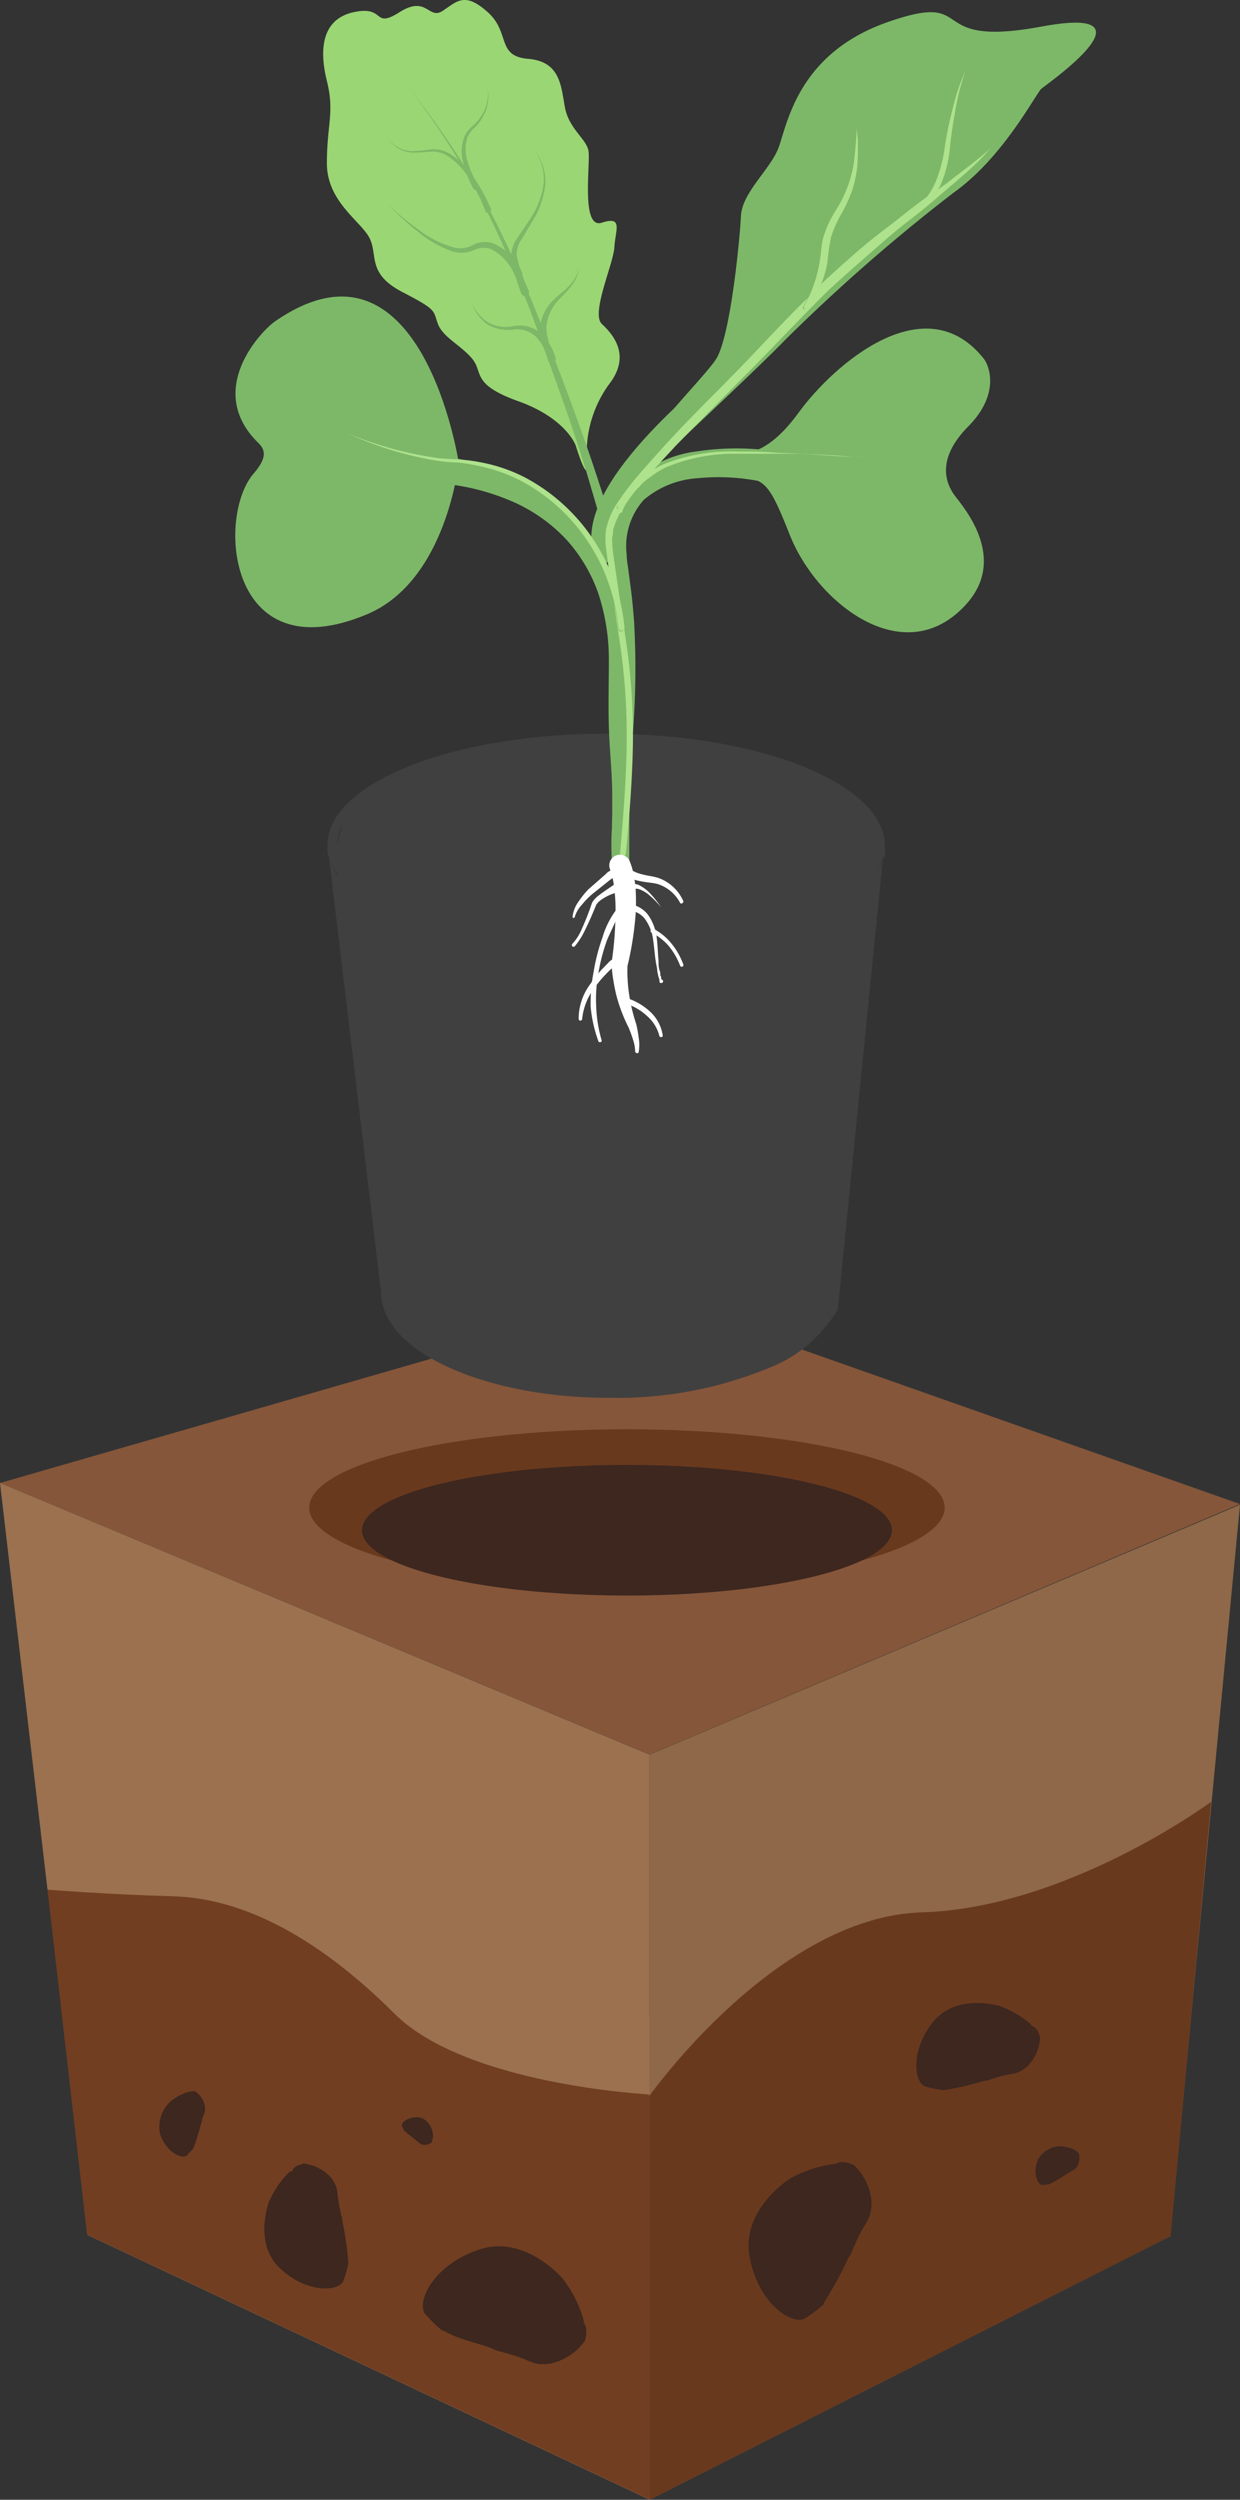 <?xml version="1.0" encoding="UTF-8"?>
<svg xmlns="http://www.w3.org/2000/svg" viewBox="0 0 91.91 185.2">
  <rect x="0" y="0" width="91.91" height="185.2" fill="#333333" stroke="none"/>
  <defs>
    <style>.cls-1{fill:#85563a;}.cls-2{fill:#8e6848;}.cls-3{fill:#713e21;}.cls-4{fill:#9b714f;}.cls-5{fill:#3d271f;}.cls-6{fill:#69391e;}.cls-7{fill:#414040;}.cls-8{fill:#7db868;}.cls-9{fill:none;stroke:#7db868;stroke-linecap:round;stroke-linejoin:round;stroke-width:1.74px;}.cls-10{fill:#9bd674;}.cls-11{fill:#aee28c;}.cls-12{fill:#fff;}</style>
  </defs>
  <g id="Слой_2" data-name="Слой 2">
    <g id="Слой_1-2" data-name="Слой 1">
      <polygon class="cls-1" points="6.45 165.57 48.15 185.2 86.73 165.67 46.62 148.68 6.45 165.57"></polygon>
      <polygon class="cls-1" points="0 109.87 48.15 129.99 91.91 111.43 48.15 96 0 109.87"></polygon>
      <path class="cls-2" d="M48.15,130v25.27S61.46,145.44,66.86,145s15.94,20.23,19.87,20.72l5.18-54.24Z"></path>
      <path class="cls-3" d="M3.52,140l2.93,25.54,41.7,19.62V155.26s-23-9.82-25.48-13.26-19.15-2-19.15-2"></path>
      <path class="cls-4" d="M0,109.87,3.52,140s4.5.36,9.33.49c6.06.17,11.78,4.09,16.37,8.68,5.32,5.32,18.93,6,18.93,6V130Z"></path>
      <path class="cls-5" d="M32.09,158.46a1.88,1.88,0,0,0-.09-.74h0s-.32-.85-1.07-.86-1.19.41-1.14.65l.16.34h0l.63.52.11.09.13.09c.29.21.25.28.55.35a.91.91,0,0,0,.61-.16l.06-.1h0v-.19Z"></path>
      <path class="cls-5" d="M13.89,155a3.88,3.88,0,0,0-1.24.68h0a2.54,2.54,0,0,0-.77,2.48c.49,1.32,1.58,1.8,1.95,1.55l.49-.53v0a13.11,13.11,0,0,0,.48-1.47l.08-.27.07-.28c.16-.65.32-.64.22-1.22a1.75,1.75,0,0,0-.71-1l-.23,0h0Z"></path>
      <path class="cls-5" d="M43.29,172a9,9,0,0,0-1.59-3.19h0s-2.77-3.26-6.14-2.16-4.67,3.78-4.08,4.74a11.79,11.79,0,0,0,1.28,1.27h.11c1,.64,2.83,1,3.65,1.35a1.86,1.86,0,0,0,.64.22l.7.21c1.61.45,1.58.86,3,.66a4.31,4.31,0,0,0,2.49-1.67,3.11,3.11,0,0,0,.1-.58h0v-.06a1.08,1.08,0,0,0-.24-.8"></path>
      <path class="cls-5" d="M21.49,160.88a6.9,6.9,0,0,0-1.55,2.24h0s-1.17,3.06.8,4.92,4.26,1.74,4.69,1a11.46,11.46,0,0,0,.39-1.33l0-.07a22.89,22.89,0,0,0-.43-3,1.47,1.47,0,0,0-.1-.51l-.11-.55c-.29-1.25,0-1.38-.68-2.29a3.28,3.28,0,0,0-2-1l-.42.14h0l0,0a.8.8,0,0,0-.45.45"></path>
      <path class="cls-6" d="M48.15,155.26S57.53,142,68.33,141.68s21.44-8.19,21.44-8.19l-3,32.18L48.15,185.2Z"></path>
      <path class="cls-5" d="M61.91,160.31a9.22,9.22,0,0,0-3.36,1.1v0s-3.59,2.25-3,5.71,3.06,5.12,4.08,4.67a11.63,11.63,0,0,0,1.43-1.07l0-.1a29.92,29.92,0,0,0,1.85-3.39,1.75,1.75,0,0,0,.3-.6c.08-.17.17-.35.3-.66.68-1.51,1.08-1.43,1.09-2.88a4.29,4.29,0,0,0-1.29-2.68,3.41,3.41,0,0,0-.55-.19h-.05a1,1,0,0,0-.82.12"></path>
      <path class="cls-5" d="M79.63,159.27a2.8,2.8,0,0,0-1-.26h0a1.93,1.93,0,0,0-1.7,1c-.41,1,0,1.82.29,1.87l.54-.05,0,0a8.64,8.64,0,0,0,1-.57l.18-.11.18-.12c.42-.28.51-.2.75-.57a1.28,1.28,0,0,0,.1-.9l-.11-.14h0Z"></path>
      <path class="cls-5" d="M76.43,150a7.27,7.27,0,0,0-2.37-1.39h0s-3.16-.95-4.88,1.17-1.42,4.42-.64,4.79a9.93,9.93,0,0,0,1.36.28l.08,0a23.49,23.49,0,0,0,2.92-.67,1.33,1.33,0,0,0,.51-.13l.54-.16c1.24-.38,1.39-.1,2.24-.84a3.32,3.32,0,0,0,.91-2.13l-.17-.42h0l0,0a.84.84,0,0,0-.48-.42"></path>
      <ellipse class="cls-6" cx="46.47" cy="111.7" rx="23.55" ry="5.81"></ellipse>
      <ellipse class="cls-5" cx="46.47" cy="113.37" rx="19.64" ry="4.84"></ellipse>
      <path class="cls-7" d="M65.43,63.69a4,4,0,0,1-.45.92v0a4.05,4.05,0,0,0,.49-1.33l0,.46a2.1,2.1,0,0,0,.11-1.09c0-4.58-9.24-8.29-20.63-8.29S24.28,58,24.28,62.6a2.63,2.63,0,0,0,0,.49h0a2.2,2.2,0,0,0,.06.37v-.14A4,4,0,0,0,25,64.75a.25.25,0,0,1,0,.08,4.14,4.14,0,0,1-.62-1.37l3.87,32.33a2.56,2.56,0,0,0,.15,1c.79,2.81,4.84,5.15,10.35,6.19h0s.21.05.6.11h0l.37.06a35.06,35.06,0,0,0,5.45.41,29.51,29.51,0,0,0,11.89-2.24h0A9.92,9.92,0,0,0,61.41,98a5.48,5.48,0,0,0,.69-1ZM47,54.66h0Zm-.66,0c-.85,0-1.67,0-2.45,0l1.06,0C45.38,54.61,45.84,54.62,46.3,54.64Zm-21,6.68A5.84,5.84,0,0,0,25,62.63v0A3.37,3.37,0,0,1,25.28,61.32Z"></path>
      <path class="cls-8" d="M56.4,35.67a15.65,15.65,0,0,0-4.69-.24,6.79,6.79,0,0,0-4,1.61,5.15,5.15,0,0,0-1.26,4.05c0,.39.08.77.13,1.18l.17,1.28c.11.85.19,1.7.25,2.55a61,61,0,0,1-.28,10.21c-.16,1.68-.35,3.35-.41,5,0,.83,0,1.65,0,2.47l0,.61a4.16,4.16,0,0,0,.06.53l0-.05-.09-.13c0-.06-.45-.27-.72-.06s-.15.21-.18.25h0l0-.1,0-.29,0-.61c0-1.67,0-3.35,0-5s-.2-3.34-.25-5.06,0-3.42,0-5.06A15.67,15.67,0,0,0,44.36,44,11.64,11.64,0,0,0,42,40a12,12,0,0,0-3.81-2.75,17,17,0,0,0-4.6-1.33,19.56,19.56,0,0,0-4.76-.15h0a1.18,1.18,0,0,1-1.28-1,1.17,1.17,0,0,1,1.05-1.27h.09a25,25,0,0,1,5.3.5,19.1,19.1,0,0,1,5,1.74,14,14,0,0,1,4.22,3.28,13,13,0,0,1,2.51,4.69,18.74,18.74,0,0,1,.72,5.19c0,1.73-.08,3.36,0,5s.18,3.36.2,5,0,3.39,0,5.09l0,.65,0,.34a1,1,0,0,1,0,.22l0,.08c0,.07,0,.08-.22.32s-.79,0-.75-.07c-.13-.15-.08-.11-.11-.17a.78.78,0,0,1-.05-.12,4.7,4.7,0,0,1-.1-.72l-.05-.65c-.06-.86-.06-1.73,0-2.58,0-1.71.22-3.4.36-5.08a51.24,51.24,0,0,0,.11-10c-.08-.83-.18-1.65-.32-2.47l-.21-1.22c-.06-.42-.15-.88-.18-1.33a7.92,7.92,0,0,1,.18-2.77,6,6,0,0,1,1.37-2.57,8.53,8.53,0,0,1,5-2.41,19.45,19.45,0,0,1,5.39-.06,1.16,1.16,0,0,1-.28,2.31l-.09,0Z"></path>
      <path class="cls-9" d="M44.85,40.81c-1.53-4.62,9-12.78,9-12.78"></path>
      <path class="cls-8" d="M48.53,34.42s7.75-7.24,9.59-9.16a132.36,132.36,0,0,1,12.58-11c3.68-2.61,6.1-7.36,6.49-7.69s8.9-6.25,0-4.6S72.64-.77,65.76,1.65s-7.45,7.94-8.13,9.48S55,14.33,54.92,16s-.77,8.91-1.84,10.6S44.37,35.63,48.53,34.42Z"></path>
      <path class="cls-8" d="M54.73,33.5s1.84.68,4.45-2.91,9.39-9.51,13.75-4c.35.44,1.26,2.56-1.16,5s-1.65,4.26-1,5.13,4,4.67.77,8.13c-4.55,4.9-11-.16-13-5.22s-1.94-3.92-6-4.55S54.73,33.5,54.73,33.5Z"></path>
      <path class="cls-8" d="M34,34.27s-2.75-18-13.63-10.45c-1,.7-5.23,5.08-1.22,9,.53.51.65,1.1-.33,2.24C16,38.27,16.89,49.86,27.23,45.5,33.13,43,34,34.27,34,34.27Z"></path>
      <path class="cls-10" d="M42.67,33s-.7-2-4.24-3.27S35.85,27.6,35,26.58,32.84,25,32.46,24s0-1-2.61-2.35S28,19,27.43,17.72s-3.2-2.71-3.2-5.62.58-3.77,0-6.1-.39-4.59,2-5.1,1.36,1.28,3.39,0,2.13.61,3.2-.1,1.63-1.42,3.33.1.62,3.26,3,3.46,2.43,2,2.72,3.58,1.55,2.32,1.74,3.19-.6,5.89,1,5.37,1,.54.93,1.8-1.76,4.92-.93,5.7,2.19,2.33.54,4.46a8.66,8.66,0,0,0-1.63,5.87C43.59,36,42.67,33,42.67,33Z"></path>
      <path class="cls-8" d="M30.33,6.54a58.65,58.65,0,0,1,6,9.08,92.42,92.42,0,0,1,4.39,10c1.33,3.39,2.6,6.81,3.72,10.28.57,1.73,1.1,3.48,1.54,5.25a30,30,0,0,1,1,5.45.46.46,0,1,1-.92.07h0v0a30.14,30.14,0,0,0-.83-5.29c-.41-1.76-.9-3.51-1.42-5.25-1-3.47-2.24-6.9-3.49-10.31a90.24,90.24,0,0,0-4.17-10.06A57.91,57.91,0,0,0,30.33,6.54Z"></path>
      <path class="cls-8" d="M42.67,19.65a.72.72,0,0,1,.11.78,2.66,2.66,0,0,1-.4.72c-.33.45-.76.82-1.1,1.21a3.46,3.46,0,0,0-.7,1.36,2.47,2.47,0,0,0,.06,1.43v0a.29.29,0,0,1-.55.21v0a3.31,3.31,0,0,1,1-3.2c.41-.39.84-.69,1.2-1.1a2.46,2.46,0,0,0,.44-.66A.66.66,0,0,0,42.67,19.65Z"></path>
      <path class="cls-8" d="M35,22.46a2.91,2.91,0,0,0,1.24,1.46,2.71,2.71,0,0,0,1.86.23,2.4,2.4,0,0,1,2,.56,3.94,3.94,0,0,1,1.08,1.81.29.29,0,1,1-.56.16v0A3.38,3.38,0,0,0,39.77,25a2,2,0,0,0-1.66-.59,3,3,0,0,1-2-.39A3,3,0,0,1,35,22.46Z"></path>
      <path class="cls-8" d="M28.73,15.1A19.36,19.36,0,0,0,31,17a7.85,7.85,0,0,0,2.59,1.32,2,2,0,0,0,1.33-.1A2,2,0,0,1,36.49,18a4.17,4.17,0,0,1,2.2,2.17.29.29,0,1,1-.51.28v0a3.77,3.77,0,0,0-1.8-2,1.67,1.67,0,0,0-1.29.1,2.3,2.3,0,0,1-1.57.07,8.23,8.23,0,0,1-2.59-1.49A19.93,19.93,0,0,1,28.73,15.1Z"></path>
      <path class="cls-8" d="M39.62,11.13a3.7,3.7,0,0,1,.78,2.69,6.56,6.56,0,0,1-1,2.68l-.73,1.22a2,2,0,0,0-.37,1.22,12,12,0,0,0,.89,2.6h0a.29.29,0,1,1-.54.22v0A12.34,12.34,0,0,1,37.89,19a2.4,2.4,0,0,1,.5-1.43l.79-1.18a6.34,6.34,0,0,0,1.08-2.55A3.65,3.65,0,0,0,39.62,11.13Z"></path>
      <path class="cls-8" d="M36.14,6.54a3,3,0,0,1-.29,2,3.44,3.44,0,0,1-.58.83,2.61,2.61,0,0,0-.6.75,2.79,2.79,0,0,0,0,1.87,7.2,7.2,0,0,0,.79,1.77h0a.2.2,0,0,1-.07.29.21.21,0,0,1-.3-.07h0A7.42,7.42,0,0,1,34.32,12a3,3,0,0,1,.15-2,2.83,2.83,0,0,1,.68-.77,3.83,3.83,0,0,0,.61-.77A3,3,0,0,0,36.14,6.54Z"></path>
      <path class="cls-8" d="M28.73,10.18a2.19,2.19,0,0,0,2.14,1c.43,0,.81-.11,1.26-.12a2.26,2.26,0,0,1,1.24.35,5.9,5.9,0,0,1,1.8,1.82,12.82,12.82,0,0,1,1.22,2.25.22.22,0,0,1-.12.28.22.22,0,0,1-.29-.12h0a13,13,0,0,0-1.08-2.22,5.71,5.71,0,0,0-1.64-1.81,2.12,2.12,0,0,0-1.13-.38c-.4,0-.84.09-1.26.07A2.23,2.23,0,0,1,28.73,10.18Z"></path>
      <path class="cls-11" d="M73.41,11A15.86,15.86,0,0,1,72,12.44c-.49.46-1,.89-1.51,1.32-1,.86-2,1.73-3.09,2.56s-2.06,1.7-3.06,2.57-2,1.76-3,2.68c-1.89,1.87-3.72,3.83-5.6,5.73S52,31.07,50.11,33c-.92,1-1.83,1.94-2.67,3l-.12.14a5.09,5.09,0,0,0-1.58,1.32,0,0,0,0,0,0,0,.22.22,0,0,0,.35.25l0,0a3.59,3.59,0,0,1,.32-.38l-.18.26a5,5,0,0,0-.79,1.72c0,.15,0,.31-.06.47a3.78,3.78,0,0,0,0,.46c0,.32.06.65.1,1l.29,2c.2,1.33.41,2.65.59,4a46.86,46.86,0,0,1,.55,8c-.05,2.67-.27,5.37-.52,8v0a.22.22,0,0,1-.24.2.23.23,0,0,1-.19-.24c.24-2.7.45-5.33.49-8a47,47,0,0,0-.56-7.95c-.13-.86-.25-1.72-.39-2.57a12.57,12.57,0,0,1,.32,1.9v0a.22.22,0,0,0,.23.2.22.22,0,0,0,.2-.24,13.71,13.71,0,0,0-1.13-4.33L45,41.21c-.05-.33-.09-.66-.12-1a4.73,4.73,0,0,1,0-.54,4.88,4.88,0,0,1,.06-.52,5.54,5.54,0,0,1,.84-1.92c.38-.57.78-1.11,1.21-1.64.84-1,1.75-2,2.66-3,1.85-2,3.75-3.82,5.6-5.75,1.53-1.59,3-3.2,4.62-4.77q-.15.32-.33.63h0a.13.13,0,0,0,0,.18.15.15,0,0,0,.2,0,5.93,5.93,0,0,0,1-1.64s0-.08.05-.13l0,0c1-.93,2-1.83,3-2.69S66,16.69,67,15.88q.86-.68,1.74-1.32a.71.71,0,0,1-.1.14,2.94,2.94,0,0,1-1,.86h0a.16.16,0,0,0-.07.2.15.15,0,0,0,.19.07A3.7,3.7,0,0,0,69.59,14l.65-.47C71.3,12.68,72.4,11.91,73.41,11Z"></path>
      <path class="cls-11" d="M46.28,46.48a.22.22,0,0,1-.2.24.22.22,0,0,1-.23-.2v0a12.57,12.57,0,0,0-.32-1.9c-.07-.46-.14-.93-.22-1.39l-.16-1.06A13.71,13.71,0,0,1,46.28,46.48Z"></path>
      <path class="cls-11" d="M47.32,36.09c-.32.38-.61.77-.89,1.17a3.59,3.59,0,0,0-.32.38l0,0a.22.22,0,0,1-.35-.25,0,0,0,0,1,0,0A5.09,5.09,0,0,1,47.32,36.09Z"></path>
      <path class="cls-11" d="M60.85,21.08c0,.05,0,.09-.05.13a5.93,5.93,0,0,1-1,1.64.15.15,0,0,1-.2,0,.13.13,0,0,1,0-.18h0q.18-.32.33-.63C60.2,21.71,60.52,21.39,60.85,21.08Z"></path>
      <path class="cls-11" d="M69.59,14a3.7,3.7,0,0,1-1.85,1.89.15.15,0,0,1-.19-.07.16.16,0,0,1,.07-.2h0a2.94,2.94,0,0,0,1-.86.71.71,0,0,0,.1-.14Z"></path>
      <path class="cls-11" d="M71.57,5.23A17.65,17.65,0,0,0,70.84,8c-.17.94-.32,1.88-.42,2.83a9.09,9.09,0,0,1-.69,2.84,2.44,2.44,0,0,1-.14.28,3.7,3.7,0,0,1-1.85,1.89.15.15,0,0,1-.19-.07.16.16,0,0,1,.07-.2h0a2.94,2.94,0,0,0,1-.86.71.71,0,0,0,.1-.14,5.23,5.23,0,0,0,.61-1.05,10.38,10.38,0,0,0,.71-2.72A27.89,27.89,0,0,1,70.63,8,15.08,15.08,0,0,1,71.57,5.23Z"></path>
      <path class="cls-11" d="M63.59,10.46c0,.62,0,1.24-.05,1.88a8.6,8.6,0,0,1-.41,1.86,11.28,11.28,0,0,1-.81,1.72,8.26,8.26,0,0,0-.72,1.65,13.19,13.19,0,0,0-.26,1.8,7.78,7.78,0,0,1-.49,1.71c0,.05,0,.09-.05.13a5.93,5.93,0,0,1-1,1.64.15.15,0,0,1-.2,0,.13.13,0,0,1,0-.18h0q.18-.32.33-.63a9.65,9.65,0,0,0,.84-2.77c.06-.3.07-.58.12-.91a4,4,0,0,1,.21-1,8.1,8.1,0,0,1,.82-1.73,9.22,9.22,0,0,0,1.34-3.38c.09-.6.14-1.22.19-1.84l.07-.93,0-.46V8.82a.45.45,0,0,0,0-.11s0,0,0,0h0s0,0,0,.05a.35.35,0,0,1,0,.11c0,.08,0,.16,0,.24s0,.31,0,.47Z"></path>
      <path class="cls-11" d="M64.15,33.89c-.69,0-1.65-.12-2.3-.15l-2.32-.12c-.8,0-1.48,0-2.31,0s-1.68,0-2.57,0a13.06,13.06,0,0,0-5.28,1,6.36,6.36,0,0,0-1,.6,6.53,6.53,0,0,0-.91.74,7.77,7.77,0,0,0-1.1,1.41,4.58,4.58,0,0,0-.22.46c0,.1,0,0,0,.06a.24.24,0,0,1-.28.12c-.12,0-.14-.22-.12-.28s0,0,0,0c.55-.53.74-1.19,1.24-1.77a6.47,6.47,0,0,1,.52-.49,4.9,4.9,0,0,1,.74-.55,6.35,6.35,0,0,1,1.05-.57,13.56,13.56,0,0,1,5.39-.9c.9,0,1.76,0,2.6.07s1.5.05,2.31.11l2.31.16Z"></path>
      <path class="cls-11" d="M46.28,46.48a.22.22,0,0,1-.2.24.22.22,0,0,1-.23-.2v0a12.57,12.57,0,0,0-.32-1.9c-.11-.46-.25-.91-.4-1.35a13.3,13.3,0,0,0-1.46-3,13.64,13.64,0,0,0-4.86-4.54,11.84,11.84,0,0,0-3.15-1.17A15.67,15.67,0,0,0,34,34.27c-.56,0-1.13-.07-1.7-.15a25.93,25.93,0,0,1-6.51-2,27.26,27.26,0,0,0,6.54,1.8c.56.08,1.12.08,1.69.12a12.18,12.18,0,0,1,1.7.23A11.84,11.84,0,0,1,39,35.42,13.91,13.91,0,0,1,44,40a14.42,14.42,0,0,1,2.28,6.46Z"></path>
      <path class="cls-12" d="M47.08,78a2.84,2.84,0,0,0-.15-.94c-.09-.31-.21-.62-.33-.92v0a12,12,0,0,1-.88-2.27,12.16,12.16,0,0,1-.25-1.2,9.75,9.75,0,0,1-.14-1.25v-.09a25.67,25.67,0,0,0,.29-3.59A12.44,12.44,0,0,0,45.55,66a7.38,7.38,0,0,0-.12-.84,4,4,0,0,0-.2-.67l0-.05a.79.79,0,0,1,1.41-.71v0a4.71,4.71,0,0,1,.33,1.1,8.9,8.9,0,0,1,.14,1,15.86,15.86,0,0,1,0,1.95,24.61,24.61,0,0,1-.59,3.75v-.09a8.07,8.07,0,0,0,0,1.1,10.61,10.61,0,0,0,.11,1.12,13,13,0,0,0,.53,2.22v0a9.09,9.09,0,0,1,.18,1,3.15,3.15,0,0,1,0,1.06.12.12,0,0,1-.14.09.12.12,0,0,1-.09-.12Z"></path>
      <path class="cls-12" d="M45.61,64.68a.73.73,0,0,1-.36.48l-.45.36-.89.71a5.76,5.76,0,0,0-.77.79,2.24,2.24,0,0,0-.54.92v0a.1.1,0,0,1-.1.07.08.08,0,0,1-.06-.09,2.3,2.3,0,0,1,.44-1.12,6.48,6.48,0,0,1,.74-.92l.88-.77.42-.37a.74.74,0,0,1,.53-.27h0a.18.18,0,0,1,.17.18Z"></path>
      <path class="cls-12" d="M45.87,66.09a3.62,3.62,0,0,0-1.23.52,1.46,1.46,0,0,0-.44.41l-.26.62c-.18.43-.37.85-.58,1.27a5.5,5.5,0,0,1-.76,1.2.13.13,0,0,1-.18,0,.14.14,0,0,1,0-.18h0a3.76,3.76,0,0,0,.71-1.12c.19-.42.36-.84.52-1.27.09-.22.14-.41.24-.67a1.9,1.9,0,0,1,.53-.56c.38-.3.78-.54,1.18-.83a.33.33,0,0,1,.48.07.35.35,0,0,1-.21.55Z"></path>
      <path class="cls-12" d="M46,67.29c-.26.81-.66,1.55-1,2.34a13.81,13.81,0,0,0-.64,2.43,10.57,10.57,0,0,0-.17,2.51,10.11,10.11,0,0,0,.4,2.49h0a.11.11,0,0,1-.09.15.12.12,0,0,1-.15-.08,10.05,10.05,0,0,1-.57-2.54A12,12,0,0,1,44,72a14.45,14.45,0,0,1,.65-2.53,6.43,6.43,0,0,1,1.22-2.31.14.14,0,0,1,.18,0,.12.12,0,0,1,0,.14Z"></path>
      <path class="cls-12" d="M45.81,71.18a1.1,1.1,0,0,1-.41.51c-.16.15-.32.3-.47.46a8.79,8.79,0,0,0-.84,1,4.56,4.56,0,0,0-.94,2.35h0a.14.14,0,0,1-.14.12.14.14,0,0,1-.12-.12,4.31,4.31,0,0,1,.86-2.59,9.65,9.65,0,0,1,.84-1.07l.48-.49a1,1,0,0,1,.59-.36.15.15,0,0,1,.16.13v.06Z"></path>
      <path class="cls-12" d="M46.81,64.47c-.05-.07.06,0,.11.06l.24.11a3.35,3.35,0,0,0,.54.16c.36.1.76.12,1.17.27a3.19,3.19,0,0,1,1.77,1.67.13.13,0,0,1-.06.17.12.12,0,0,1-.16,0h0a2.85,2.85,0,0,0-1.66-1.41c-.34-.1-.74-.11-1.15-.19a4.34,4.34,0,0,1-.6-.14L46.69,65a.81.81,0,0,1-.35-.28.25.25,0,0,1,.11-.35A.27.27,0,0,1,46.81,64.47Z"></path>
      <path class="cls-12" d="M46.66,65.53a1,1,0,0,1,.84.12,2.69,2.69,0,0,1,.6.45,7.48,7.48,0,0,1,.9,1.12,6.8,6.8,0,0,0-1-1,2.46,2.46,0,0,0-.59-.33.76.76,0,0,0-.54,0h0a.19.19,0,0,1-.2-.32Z"></path>
      <path class="cls-12" d="M46.77,67a2.07,2.07,0,0,1,1.41,1,3.81,3.81,0,0,1,.51,1.58c.06.55.07,1.05.12,1.58,0,.26,0,.52.09.77s0,.26.07.38,0,.12.05.18l0,.08s.09,0,0,0a.13.13,0,0,1,0,.26c-.15,0-.1-.06-.14-.09s0,0,0-.06l0-.1a1.59,1.59,0,0,1-.07-.2l-.09-.4c0-.26-.09-.52-.12-.79-.08-.52-.11-1.06-.19-1.56a3.32,3.32,0,0,0-.5-1.39,1.63,1.63,0,0,0-1.08-.76h0a.24.24,0,0,1-.22-.28.25.25,0,0,1,.28-.21Z"></path>
      <path class="cls-12" d="M48.42,68.8a4.3,4.3,0,0,1,1.37,1.13,5.24,5.24,0,0,1,.86,1.53.13.13,0,0,1-.08.16.12.12,0,0,1-.16-.08,5.3,5.3,0,0,0-.83-1.44,4.25,4.25,0,0,0-1.28-1h0a.16.16,0,0,1-.07-.2.15.15,0,0,1,.2-.06Z"></path>
      <path class="cls-12" d="M46.63,74a4.68,4.68,0,0,1,1.61,1,3,3,0,0,1,.88,1.69.12.12,0,0,1-.1.15.14.14,0,0,1-.15-.1A2.85,2.85,0,0,0,48,75.31a4.13,4.13,0,0,0-1.51-.92h0a.18.18,0,0,1-.11-.24.17.17,0,0,1,.23-.11Z"></path>
    </g>
  </g>
</svg>
